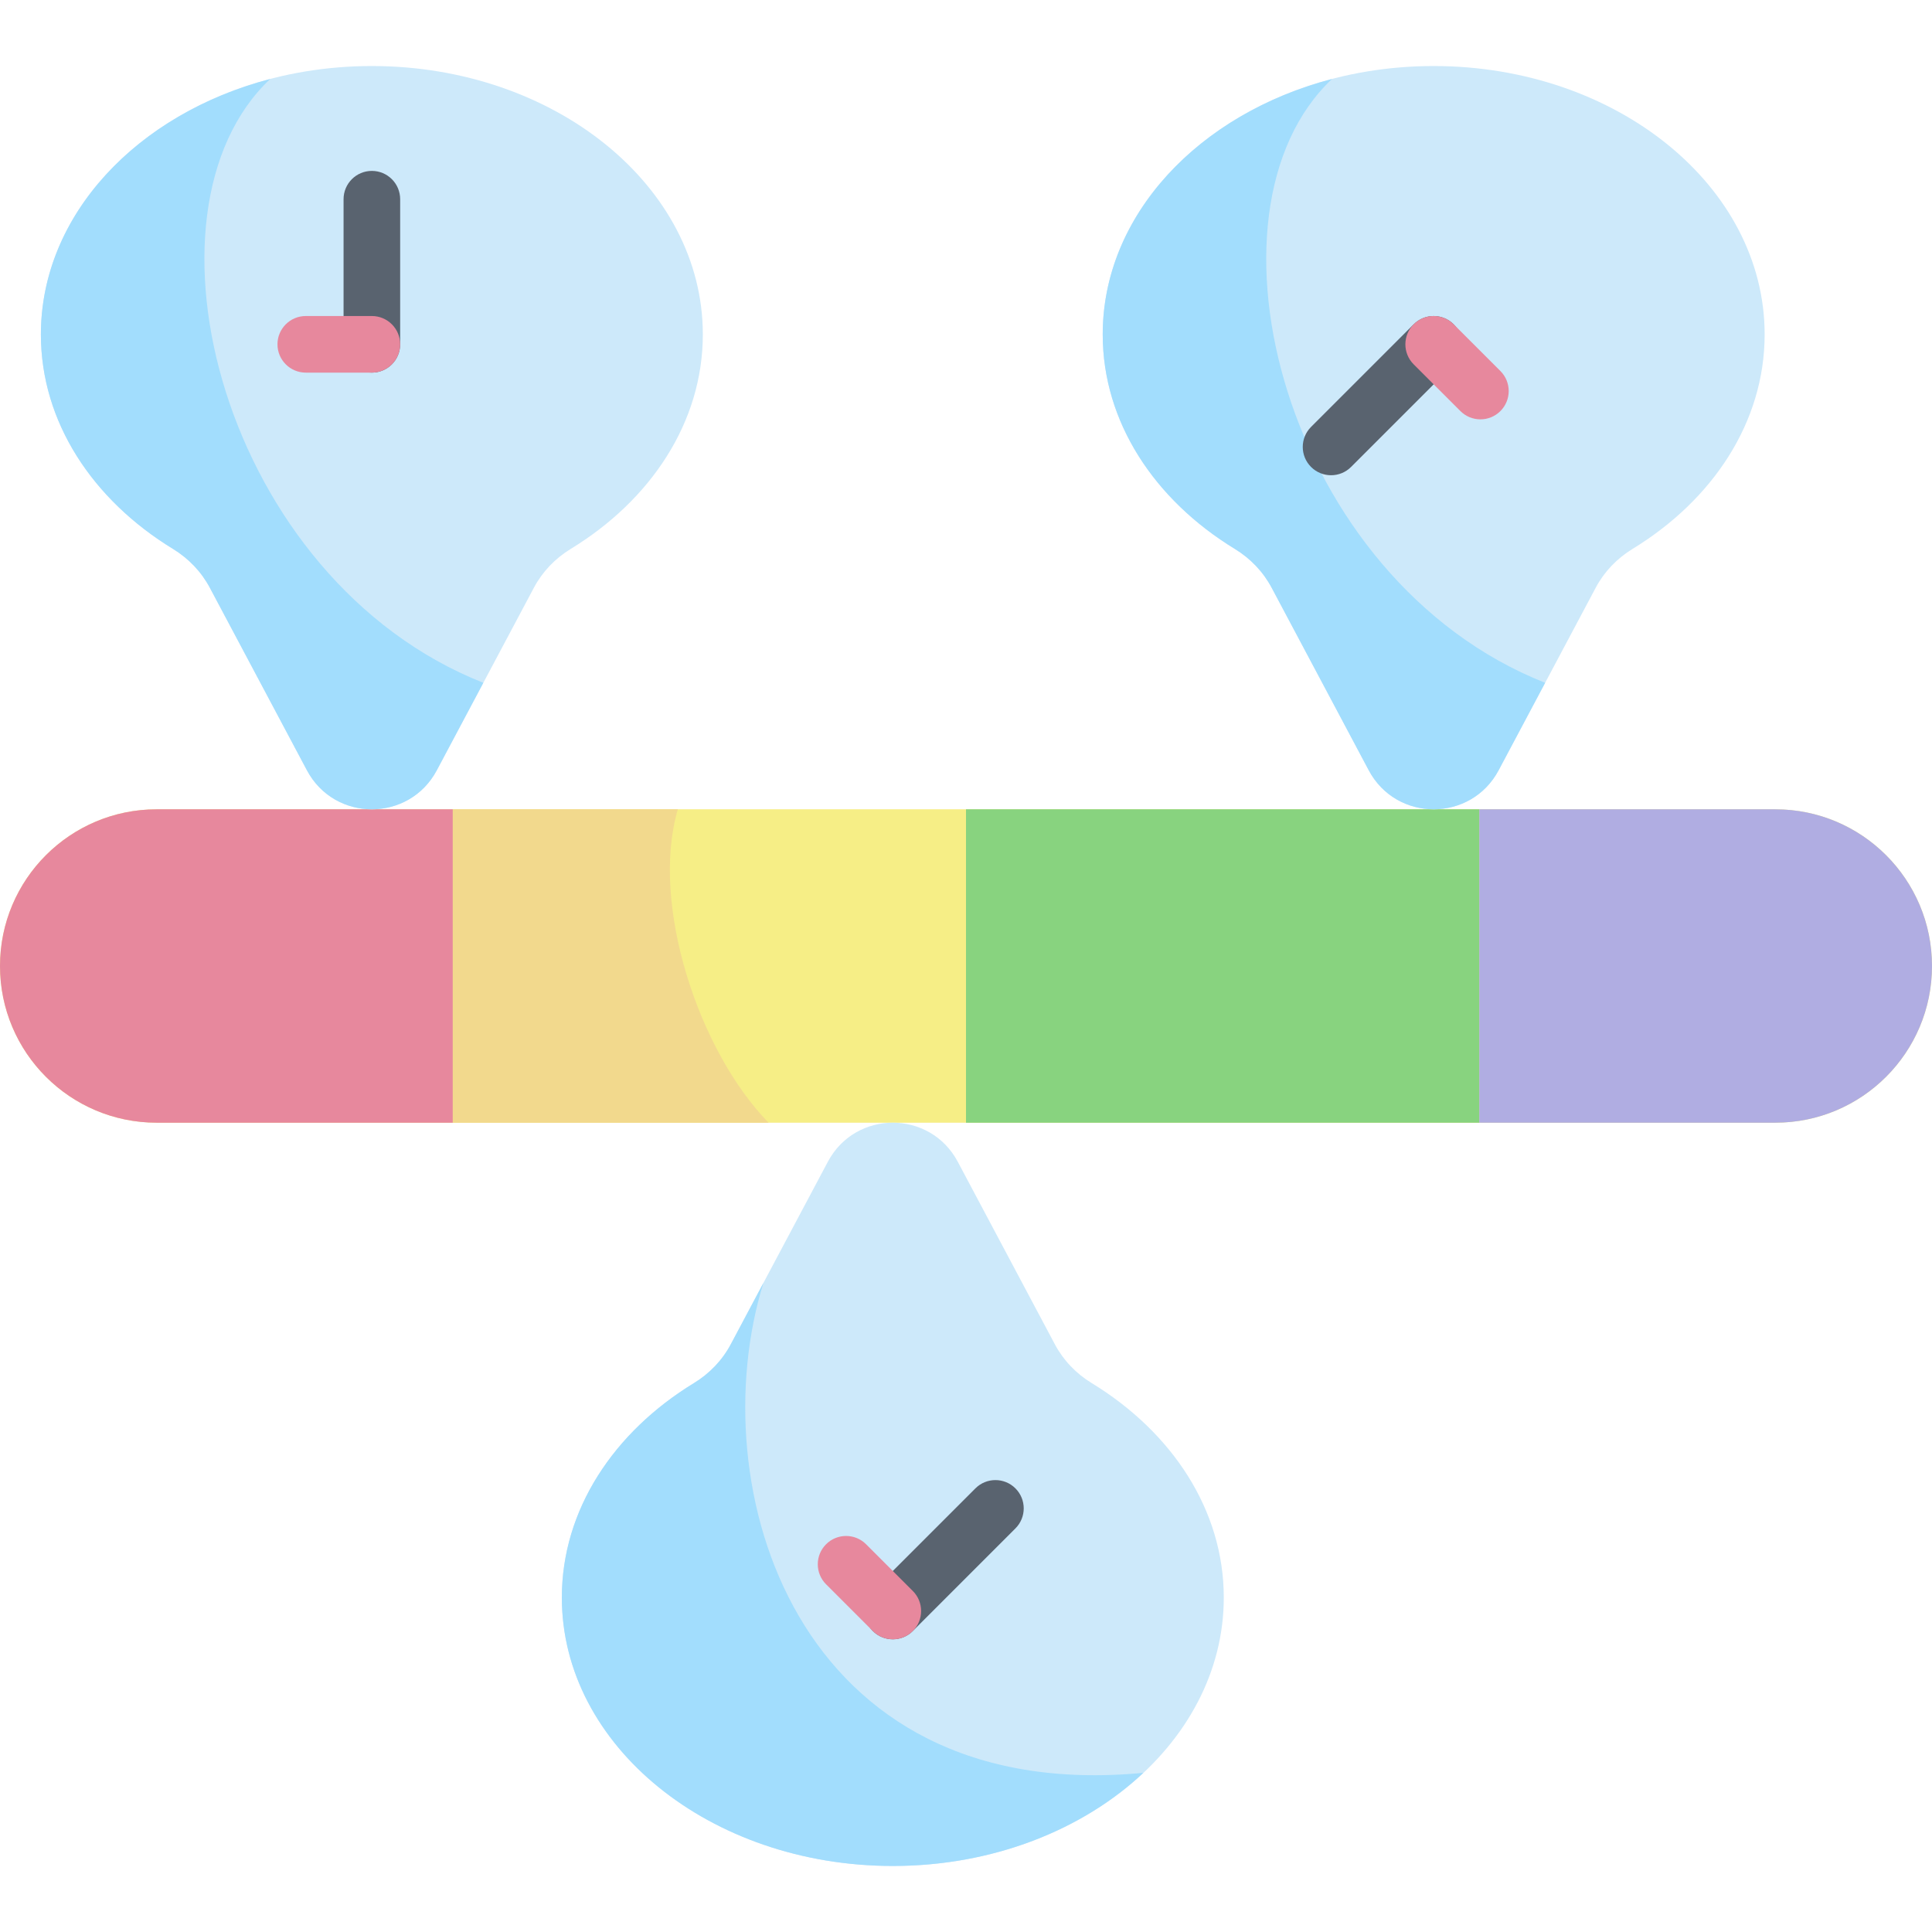 <svg id="Capa_1" enable-background="new 0 0 512 512" height="512" viewBox="0 0 512 512" width="512" xmlns="http://www.w3.org/2000/svg"><g><path d="m470.471 297.529h-428.942c-22.936 0-41.529-18.593-41.529-41.529 0-22.936 18.593-41.529 41.529-41.529h428.943c22.935 0 41.528 18.593 41.528 41.529 0 22.936-18.593 41.529-41.529 41.529z" fill="#f6ee86"/><path d="m119.982 214.471v83.058h83.698c-18.607-19.08-31.397-58.06-24.046-83.058z" fill="#f2d98d"/><path d="m41.529 214.471h78.453v83.058h-78.453c-22.936 0-41.529-18.593-41.529-41.529 0-22.936 18.593-41.529 41.529-41.529z" fill="#e7889d"/><path d="m256 214.471h136.018v83.058h-136.018z" fill="#88d37f"/><path d="m470.471 214.471h-78.453v83.058h78.453c22.936 0 41.529-18.593 41.529-41.529 0-22.936-18.593-41.529-41.529-41.529z" fill="#b0ade2"/><g><path d="m186.256 88.628c0-39.283-39.269-71.129-87.709-71.129s-87.71 31.845-87.71 71.129c0 23.241 13.756 43.867 35.015 56.845 4.105 2.506 7.494 6.028 9.753 10.274l25.732 48.385c7.332 13.786 27.088 13.786 34.42 0l25.732-48.385c2.258-4.246 5.648-7.768 9.753-10.274 21.258-12.978 35.014-33.604 35.014-56.845z" fill="#cde9fa"/><path d="m115.757 204.131 12.328-23.18c-69.086-27.378-93.986-124.674-56.48-160.018-35.256 9.222-60.768 36.036-60.768 67.695 0 23.241 13.756 43.867 35.015 56.845 4.105 2.506 7.494 6.028 9.752 10.274l25.732 48.385c7.333 13.786 27.089 13.786 34.421-.001z" fill="#a2ddfd"/><g><path d="m98.547 98.749c-4.143 0-7.5-3.358-7.5-7.5v-38.458c0-4.142 3.357-7.5 7.5-7.5s7.5 3.358 7.5 7.5v38.458c0 4.142-3.358 7.5-7.5 7.5z" fill="#59636f"/><path d="m98.547 98.749h-17.513c-4.143 0-7.5-3.358-7.5-7.5s3.357-7.5 7.5-7.5h17.513c4.143 0 7.5 3.358 7.5 7.5s-3.358 7.5-7.5 7.5z" fill="#e7889d"/></g></g><g><path d="m467.649 88.628c0-39.283-39.269-71.129-87.71-71.129s-87.709 31.845-87.709 71.129c0 23.241 13.756 43.867 35.015 56.845 4.105 2.506 7.495 6.028 9.753 10.274l25.732 48.385c7.332 13.786 27.088 13.786 34.42 0l25.732-48.385c2.258-4.246 5.648-7.768 9.753-10.274 21.259-12.978 35.014-33.604 35.014-56.845z" fill="#cde9fa"/><path d="m397.15 204.131 12.327-23.18c-69.086-27.378-93.985-124.674-56.479-160.019-35.256 9.222-60.768 36.036-60.768 67.695 0 23.241 13.756 43.867 35.015 56.845 4.105 2.506 7.494 6.028 9.752 10.274l25.732 48.385c7.333 13.787 27.089 13.787 34.421 0z" fill="#a2ddfd"/><g><path d="m352.746 125.943c-1.919 0-3.839-.732-5.304-2.197-2.929-2.929-2.929-7.678 0-10.606l27.193-27.194c2.93-2.929 7.678-2.929 10.607 0s2.929 7.678 0 10.606l-27.193 27.194c-1.464 1.464-3.384 2.197-5.303 2.197z" fill="#59636f"/><path d="m392.323 111.132c-1.919 0-3.839-.732-5.303-2.197l-12.384-12.383c-2.93-2.929-2.93-7.677-.001-10.606 2.93-2.929 7.679-2.93 10.606 0l12.384 12.383c2.93 2.929 2.93 7.677.001 10.606-1.464 1.465-3.384 2.197-5.303 2.197z" fill="#e7889d"/></g></g><g><path d="m148.896 423.372c0 39.283 39.269 71.129 87.71 71.129s87.709-31.845 87.709-71.129c0-23.241-13.756-43.867-35.015-56.845-4.105-2.506-7.495-6.028-9.753-10.274l-25.732-48.385c-7.332-13.787-27.088-13.786-34.42 0l-25.732 48.385c-2.258 4.246-5.648 7.768-9.753 10.274-21.258 12.978-35.014 33.604-35.014 56.845z" fill="#cde9fa"/><path d="m303.002 469.819c-92.391 8.797-117.356-76.047-100.692-129.823l-8.646 16.257c-2.258 4.246-5.648 7.768-9.753 10.274-21.259 12.978-35.015 33.603-35.015 56.845 0 39.283 39.269 71.129 87.709 71.129 26.543 0 50.313-9.575 66.397-24.682z" fill="#a2ddfd"/><g><path d="m236.605 434.432c-1.919 0-3.839-.732-5.303-2.197-2.93-2.929-2.93-7.677-.001-10.606l27.193-27.194c2.93-2.929 7.679-2.93 10.607 0 2.93 2.929 2.93 7.677.001 10.606l-27.193 27.194c-1.465 1.465-3.385 2.197-5.304 2.197z" fill="#59636f"/><path d="m236.605 434.432c-1.92 0-3.839-.732-5.304-2.197l-12.383-12.383c-2.929-2.929-2.929-7.678.001-10.606 2.929-2.93 7.678-2.929 10.606 0l12.383 12.383c2.929 2.929 2.929 7.678-.001 10.606-1.463 1.465-3.383 2.197-5.302 2.197z" fill="#e7889d"/></g></g></g></svg>